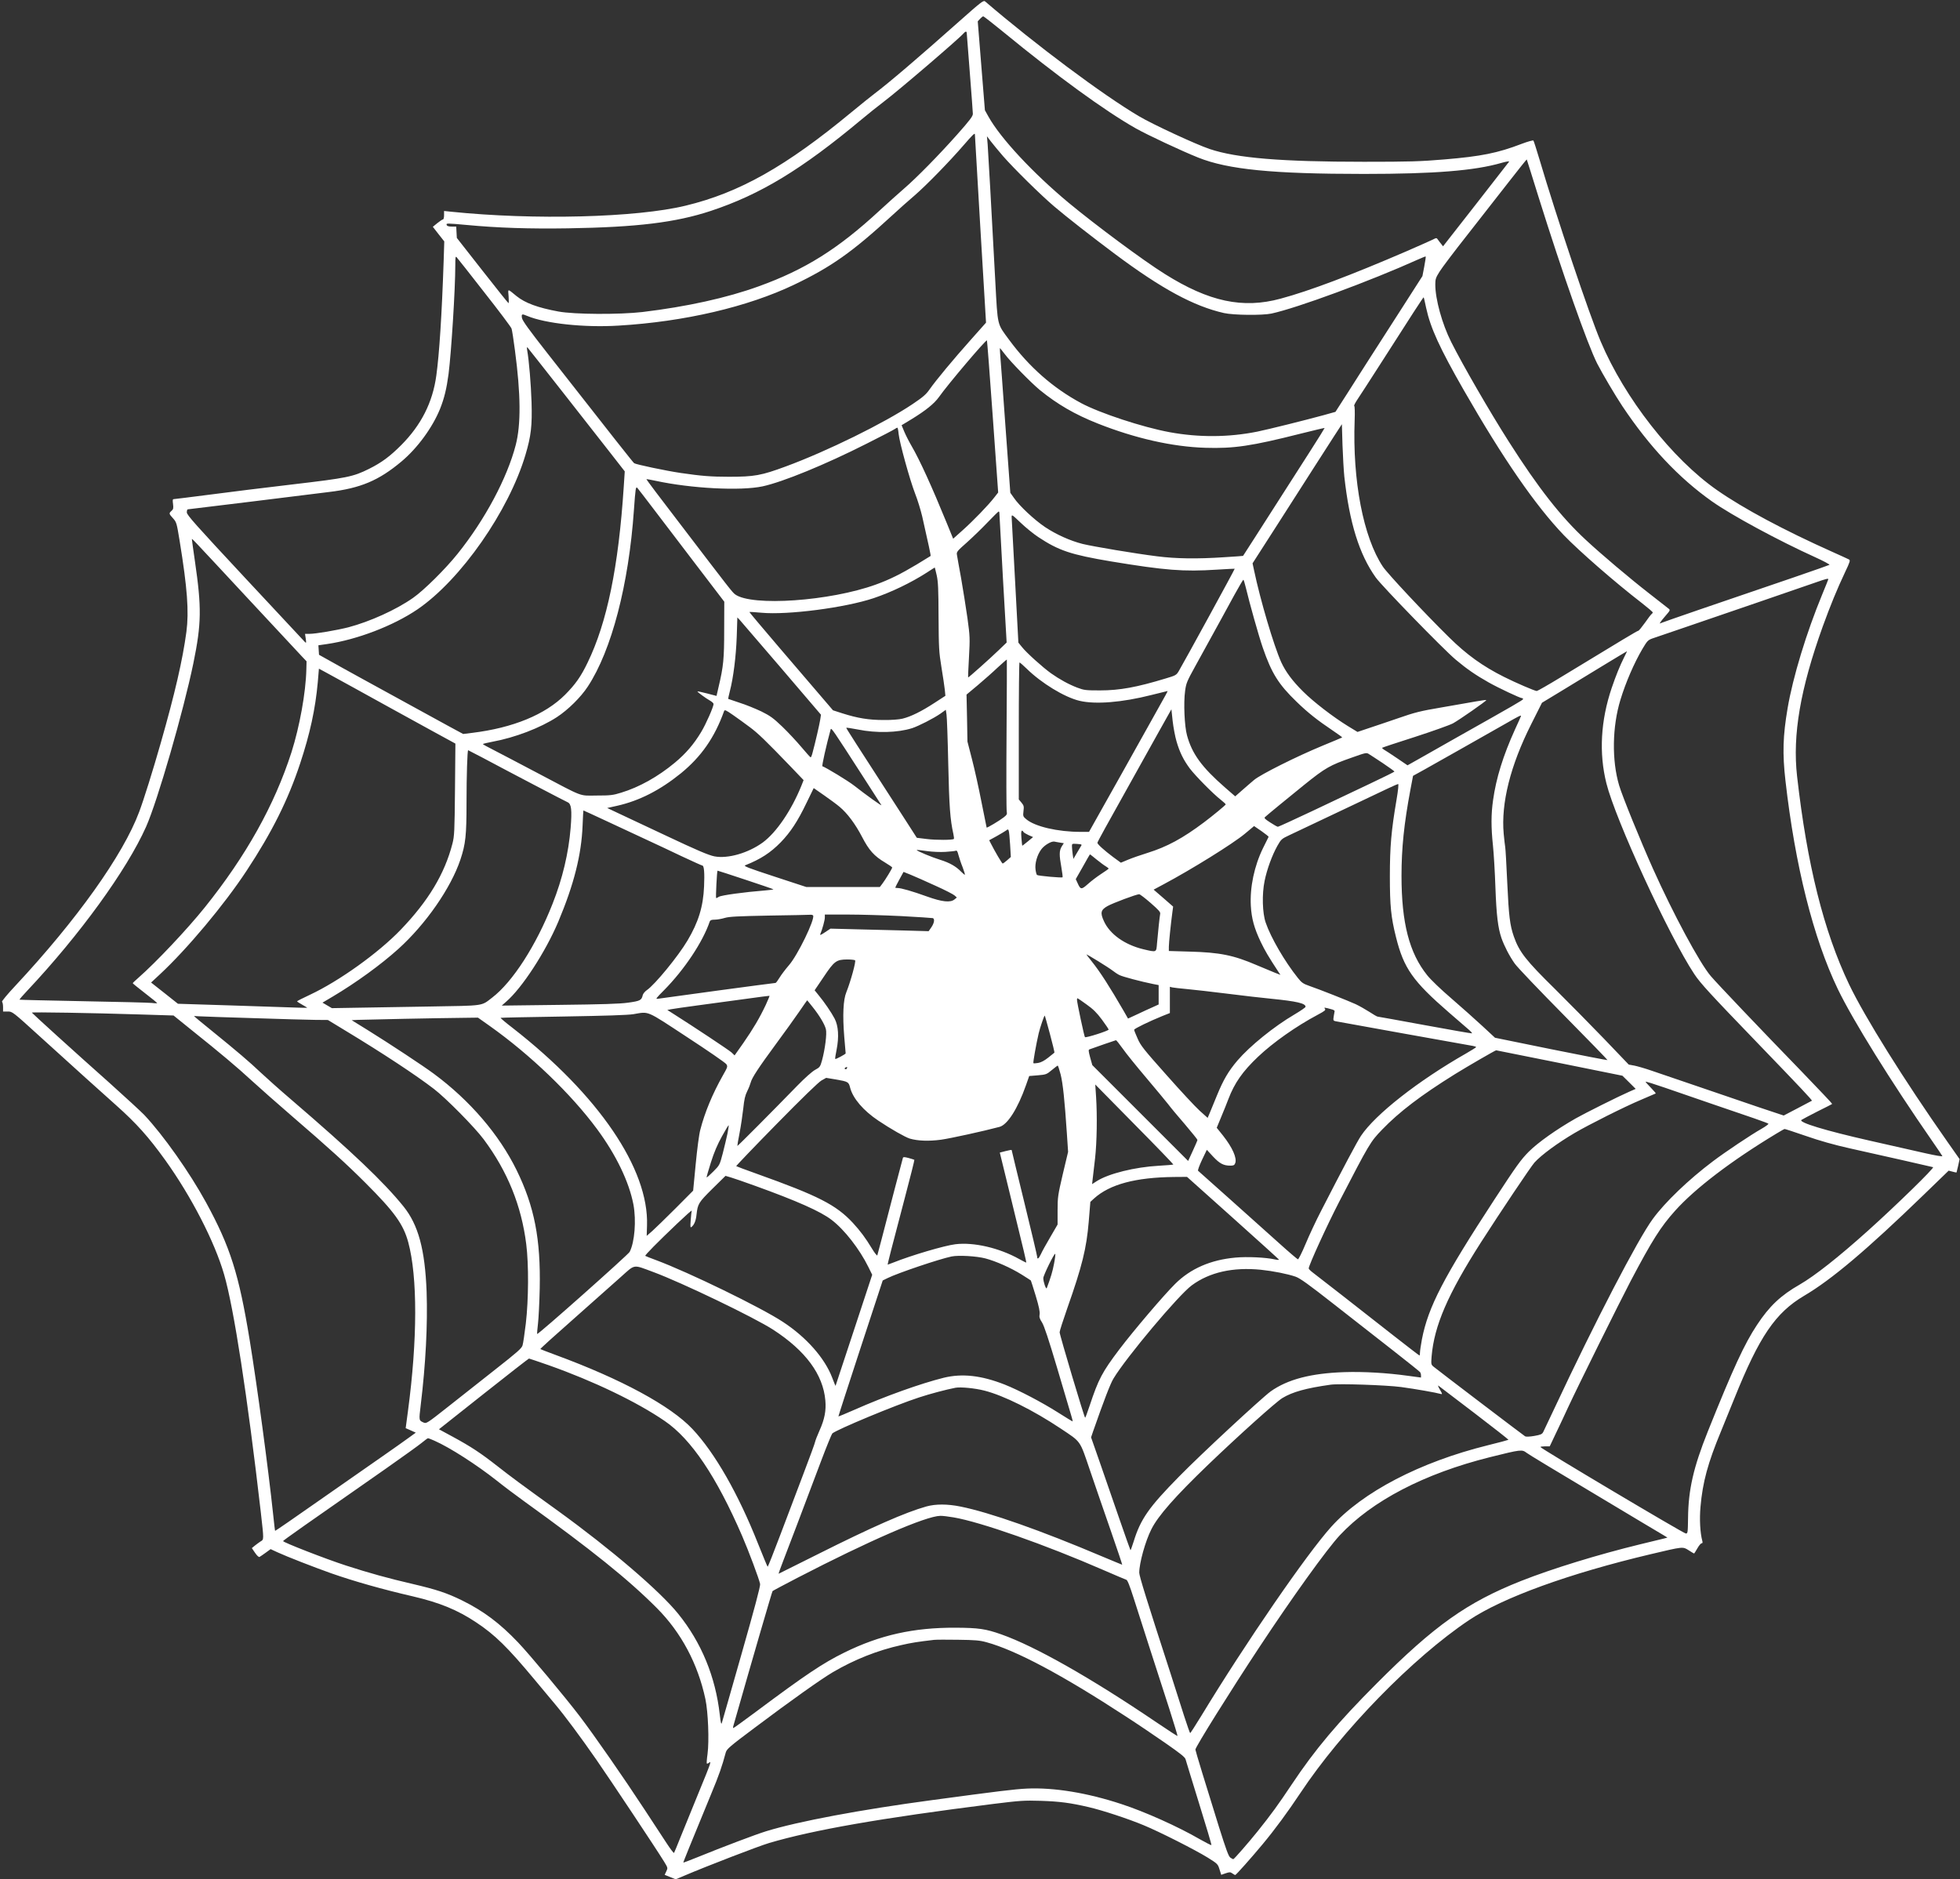 <?xml version="1.0" standalone="no"?>
<svg xmlns="http://www.w3.org/2000/svg" height="1841pt" preserveAspectRatio="xMidYMid meet" viewBox="0 0 1920 1841" width="1920pt">
  <rect x="0" y="0" width="1920" height="1841" fill="#333333" stroke="none"/>
  <path d="m9399 18203c-405-360-685-599-829-708-36-27-139-110-230-185-640-530-1097-788-1624-915-481-117-1484-143-2299-59l-67 7v-42c0-23-5-41-11-41s-30-16-55-36l-44-36 56-72 56-71-6-190c-18-533-43-916-72-1125-36-263-148-484-344-681-111-111-190-170-316-233-155-77-214-89-741-151-263-31-631-76-818-101-187-24-346-44-353-44-11 0-12-11-7-48 5-41 3-51-14-66-28-25-27-29 14-74 34-38 36-45 65-223 75-461 92-690 66-889-37-276-113-605-251-1088-78-273-168-561-212-677-157-421-611-1058-1212-1702-78-83-137-154-131-158 5-3 10-26 10-51v-44h46c45 0 46 0 312-242 410-372 552-500 748-675 201-179 319-311 483-539 255-356 483-798 576-1119 96-329 229-1195 360-2332 31-275 31-265-3-285-15-10-40-28-56-41l-29-24 32-47c20-29 37-44 44-39 7 4 34 22 60 41l48 35 67-31c88-41 363-148 527-206 223-78 497-156 800-226 262-61 439-134 620-255 184-122 307-243 567-555 80-96 173-208 207-248 91-108 249-320 403-542 136-196 591-880 663-998 38-62 38-63 22-96l-16-34 54-22 54-22 83 35c220 94 726 289 833 321 434 128 1090 243 2190 382 268 33 304 36 470 31 186-6 292-20 471-62 137-32 383-113 537-177 153-63 501-239 629-318 94-59 98-62 114-114l17-54 43 15c39 13 46 13 66-1 12-9 25-16 28-16 8 0 159 170 267 300 121 145 248 318 371 503 407 613 1101 1325 1652 1694 330 221 980 457 1783 647 317 75 311 75 370 37 26-17 50-31 52-31s16 22 32 50c15 27 34 50 42 50 9 0 11 7 7 22-22 81-29 214-18 336 21 242 73 431 199 735 41 100 101 247 133 327 244 606 401 838 683 1005 270 159 615 451 1169 987l247 239 38-10c20-6 38-9 39-8s8 31 16 66l14 65-118 168c-428 610-810 1222-964 1543-249 522-412 1174-510 2040-46 406 32 856 251 1466 76 209 140 366 219 533 49 103 53 117 38 125-9 5-82 38-162 74-478 214-870 424-1130 605-440 307-904 899-1140 1457-112 263-432 1217-600 1785-29 96-55 179-59 183-5 4-56-10-114-32-237-91-399-123-758-153-238-20-341-23-789-23-806 0-1246 36-1510 125-132 44-560 242-694 322-354 209-1006 696-1507 1125-15 12-43-10-250-194zm429-106c528-433 995-773 1297-944 113-64 448-221 613-287 293-117 729-160 1622-160 693 0 1086 32 1348 108 46 13 79 19 75 12-4-6-151-195-327-420l-320-409-19 24c-11 13-25 32-32 42-12 18-14 18-51-1-22-11-138-62-259-115-538-232-947-387-1230-463-371-101-702-30-1135 242-210 131-678 479-940 696-350 291-668 632-787 845l-35 63-35 435-35 436 23 25c12 13 26 24 31 24s93-69 196-153zm-358-9c0-7 14-182 30-388s30-388 30-405c0-24-28-61-151-200-182-205-400-427-529-538-52-45-158-140-235-211-407-376-728-577-1182-741-311-113-706-200-1140-252-225-26-667-24-823 5-201 37-326 83-410 151-92 75-84 75-78-1 3-38 3-68-1-68-3 0-118 144-256 320l-250 319-3 55-3 56h-43c-30 0-46 5-50 15-7 19-3 19 195 1 307-29 616-39 994-33 676 11 1054 57 1399 171 485 161 888 405 1476 896 63 53 160 130 215 172 145 109 742 621 784 671 16 20 31 22 31 5zm80-995c0-5 25-421 54-926l55-918-152-171c-171-192-338-393-401-483-34-49-65-76-168-145-274-184-834-460-1238-609-243-90-310-102-561-102-175 0-271 8-469 37-145 21-442 84-458 96-13 11-197 244-844 1070-187 238-251 327-255 353-6 40-1 42 51 20 179-75 560-116 896-95 643 38 1264 183 1720 401 363 174 570 320 960 679 63 58 161 146 218 194 117 101 342 332 482 494 89 103 110 123 110 105zm276-213c103-118 366-378 499-491 122-104 369-297 599-469 456-340 770-510 1066-577 94-21 375-24 465-5 254 55 966 318 1439 531 38 17 70 30 72 28s-4-46-14-98l-18-94-205-320c-113-176-250-390-305-475-54-85-154-240-220-345l-122-190-118-33c-180-49-536-138-649-161-279-56-572-58-859-5-265 49-683 187-866 285-275 148-509 354-705 620-119 162-111 127-135 569-40 746-69 1266-75 1345l-7 80 38-50c21-27 75-93 120-145zm5247-405c233-744 478-1439 573-1627 48-94 178-315 247-418 265-397 553-703 877-932 192-136 653-385 1013-548 82-37 144-71 138-74-11-7-498-175-1278-440-198-68-366-127-372-130-24-15-8 10 41 67 51 59 52 60 31 76-11 9-98 77-193 151-185 144-467 382-616 521-243 225-465 508-755 964-183 287-451 750-564 976-88 175-155 417-155 562 0 53 5 67 42 126 22 36 145 199 273 361 127 162 309 395 405 518 95 122 174 221 176 220 1-2 54-169 117-373zm-10329-929c142-180 262-340 267-355 5-14 20-109 33-211 58-434 60-729 8-930-84-324-301-731-569-1065-119-149-329-357-436-432-166-117-423-233-635-289-115-29-319-64-381-64h-43l7-47c6-42 5-46-8-33-8 8-271 291-586 628-490 526-571 617-571 642 0 17 4 30 10 30 5 0 283 34 617 75 335 42 680 84 768 95 307 37 485 112 707 298 157 131 305 334 379 517 41 103 64 198 83 341 27 213 66 832 66 1064 0 79 2 92 13 80 8-8 130-163 271-344zm9226-151c43-199 132-393 370-809 385-671 701-1129 980-1420 148-154 501-462 763-664 59-46 107-87 107-92s-5-12-10-15c-6-4-36-42-66-86-31-43-60-79-66-79-9 0-144-81-757-454-123-75-230-136-237-136-18 0-207 81-318 137-209 104-369 219-541 389-238 234-604 625-649 693-191 287-298 842-276 1434 3 79 1 138-4 140s9 30 31 63c22 32 118 181 213 329 320 501 433 675 436 672 2-1 13-48 24-102zm-4245-1067 53-743-39-50c-59-76-203-225-308-319l-94-84-62 152c-148 362-266 621-345 756-24 41-56 104-71 139l-27 65 99 60c137 84 220 151 266 215 88 125 462 566 471 556 2-2 28-338 57-747zm-4214 242c183-234 395-504 471-601l138-177-10-153c-51-781-163-1328-354-1721-66-137-119-212-220-314-195-195-510-325-910-374l-89-11-146 79c-80 44-258 142-396 217-137 76-347 191-465 255-118 65-258 142-310 172l-95 53-3 46-3 47 83 12c296 43 653 180 889 341 424 290 894 964 1057 1515 54 182 66 282 59 514-6 179-24 401-43 510-4 23-3 32 4 25 5-5 159-201 343-435zm4330 373c57-77 257-281 345-354 172-140 344-240 569-329 367-145 730-227 1050-237 282-9 455 17 934 138 129 32 236 58 237 56 1-1-65-108-148-237s-197-307-253-395c-217-340-397-620-398-621s-83-7-182-13c-269-18-475-15-662 9-210 26-626 96-728 121-122 31-257 92-366 164-106 71-255 210-308 289l-34 48-48 657c-26 361-49 680-52 709-2 28-3 52-2 52 2 0 22-26 46-57zm3328-1203c50-452 146-761 308-988 60-84 662-703 782-804 107-90 196-152 326-225 92-52 306-153 325-153 5 0 10-4 10-9 0-9-78-54-655-379-132-75-293-166-358-203l-119-67-106 72c-59 40-116 77-127 83-11 7-17 14-15 17 3 3 147 51 320 106 173 56 341 116 373 133 62 34 326 218 327 228 0 3-46-3-102-13-57-10-209-37-338-59-206-35-259-48-425-106-104-36-236-80-293-99l-104-35-95 58c-143 88-337 237-438 338-106 105-172 195-215 289-73 164-204 606-265 897l-15 70 242 377c133 207 298 465 366 572 69 107 157 244 196 305l71 109 6-204c4-113 12-252 18-310zm-4366 418c9-86 109-448 161-583 24-60 55-162 70-225 61-270 86-384 82-387-2-2-64-40-137-84-156-93-266-148-399-196-449-163-1216-216-1379-96-28 21-48 47-544 697-181 235-327 430-325 431 2 2 41-5 88-15 351-76 834-101 1050-55 199 43 614 213 1019 418 140 70 264 135 275 143s23 14 27 14c3 0 9-28 12-62zm-2398-738c82-107 270-355 419-550l271-355-1-275c0-286-7-358-55-561l-20-87-92 24c-50 13-93 22-95 20-4-4 80-66 126-92 17-10 32-24 32-31 0-28-75-198-121-274-72-120-150-211-258-301-166-138-349-240-526-294-80-25-106-28-240-28-177-1-118-23-575 218-173 92-366 192-427 224-62 31-113 59-113 62s42 13 94 23c219 40 468 135 631 241 110 72 234 194 304 301 232 354 400 996 451 1730 15 212 18 232 34 214 7-8 80-102 161-209zm3385-38c0-10 16-299 35-643l36-624-78-75c-88-85-296-270-299-267-2 1 2 90 8 197 10 187 10 203-15 385-15 105-43 280-62 390-20 110-39 214-41 230-5 28 3 37 98 121 57 51 148 139 203 197 55 57 103 105 108 106 4 0 7-7 7-17zm380-233c202-134 321-173 712-239 533-88 711-102 1037-81 96 6 175 10 176 9 3-3-497-917-548-1003-23-39-30-43-128-72-283-86-450-117-644-117-140 0-155 2-222 27-84 32-173 81-258 141-81 58-242 203-284 257l-35 43-32 600c-18 331-33 614-34 630 0 28 4 25 88-55 48-46 125-109 172-140zm-7740-604c271-291 511-549 533-572l40-42-2-78c-5-228-66-562-146-814-167-518-444-1014-849-1519-172-214-474-535-653-692-29-25-53-48-53-50 0-3 54-47 120-98s120-95 120-97c0-3-24-3-52 1-29 3-332 11-673 17-341 7-622 13-624 15s31 41 74 86c515 547 977 1184 1166 1608 112 252 366 1131 463 1601 80 390 82 545 15 1004-16 110-29 204-29 210 0 12-30 44 550-580zm6746 228c14-63 17-136 18-407 2-306 4-343 28-491 15-88 29-188 33-221l6-61-111-72c-123-80-227-132-310-152-32-8-108-14-185-13-145 0-254 18-402 65l-93 30-113 132c-62 73-247 289-411 480-164 192-297 350-295 351 2 2 55-1 118-7 257-24 820 49 1100 143 172 58 364 150 521 251 41 27 76 49 77 49s9-35 19-77zm8734-38c0-3-27-69-59-147-155-375-288-811-340-1118-46-270-51-443-21-707 95-836 273-1543 513-2043 147-305 523-910 922-1485 54-77 99-145 102-151 2-7-65 5-164 27-92 21-339 77-548 124-433 98-700 179-668 203 10 7 81 44 157 83 77 38 142 71 144 74 2 2-135 147-304 322-396 408-829 863-886 931-109 128-367 608-566 1052-122 273-299 707-331 815-73 245-68 576 13 840 51 168 134 360 216 499 46 77 53 85 97 101 27 9 158 54 293 100 307 104 1183 406 1310 450 94 33 120 40 120 30zm-5706-82c36-151 125-469 166-588 87-252 154-359 331-530 110-107 205-182 357-284 52-35 92-64 90-66-1-1-88-38-193-81-254-105-606-281-671-336-28-24-81-69-118-102l-66-58-100 87c-227 198-323 330-372 510-25 90-35 319-19 434 10 78 18 96 103 250 232 422 301 546 378 689 46 83 86 152 90 152 3 0 14-35 24-77zm-4549-792 387-453-7-47c-6-42-49-229-76-328-6-24-14-43-18-43-3 0-44 45-90 100s-130 145-187 200c-90 86-118 106-206 150-57 27-152 66-213 85-60 20-110 37-112 38-1 2 7 36 17 77 34 131 60 339 67 533l6 188 22-23c12-13 196-227 410-477zm8256 112c-44-89-80-177-123-303-108-320-126-637-52-934 89-357 612-1493 861-1869 60-91 160-199 619-675 429-445 538-561 533-566-2-1-65-35-140-74l-136-71-249 83c-137 47-402 137-589 201s-392 133-455 155-140 44-170 50l-55 10-245 256c-135 140-349 357-475 482-288 283-353 366-406 518-38 110-49 198-64 524-8 179-17 336-20 350s-9 73-15 132c-27 298 65 667 269 1072l106 211 180 109c99 60 286 174 415 253 129 78 236 143 238 143 1 0-11-26-27-57zm-6051-758c-3-401-2-742 2-757 5-24 1-32-30-56-39-31-163-105-167-100-1 2-23 113-50 248-26 135-68 324-93 420l-45 175-4 230-5 230 109 91c59 50 148 128 196 174 49 45 89 80 90 78s0-331-3-733zm195 646c146-144 373-282 520-317 156-37 417-16 704 57 85 21 156 39 158 39s-7-19-20-42c-14-24-78-140-144-258-255-456-359-643-480-857l-125-223h-82c-224 0-448 52-533 124-31 26-33 30-27 80 6 46 3 55-20 83l-26 31v671c0 369 3 671 7 671s35-27 68-59zm-6580-194c110-61 279-154 375-207s273-150 393-216l218-119-4-450c-4-414-6-456-25-530-76-296-236-562-507-844-218-227-602-502-887-636-71-33-128-62-128-65s23-18 50-33c28-16 50-29 50-30s-42-1-92 1c-51 2-336 11-634 21l-541 17-131 104-132 104 85 79c265 246 631 682 851 1017 248 376 406 693 524 1050 97 293 149 533 173 797l11 132 76-41c41-23 165-91 275-151zm3870-381c82-61 157-134 394-380l133-139-22-56c-99-243-245-457-378-555-142-103-341-161-473-136-57 11-172 60-477 204-108 51-282 133-385 181l-189 89 99 22c216 49 418 152 622 317 200 163 332 352 424 610 6 16 17 11 89-39 46-32 119-85 163-118zm1944-361c9-419 19-546 50-685 5-24 8-46 5-49-11-12-178-12-265-1l-98 12-117 182c-498 770-574 889-574 895 0 4 51-4 113-16 181-37 391-32 532 13 66 22 209 95 277 142l53 38 7-46c4-25 12-243 17-485zm2236 222c31-107 68-182 131-267 56-73 226-246 302-305 28-22 50-43 49-46-3-9-122-107-212-175-209-157-362-240-554-300-64-20-149-49-189-66l-72-30-78 57c-84 63-152 124-152 138 0 8 88 168 342 622 73 132 190 340 258 463l125 223 12-113c7-62 24-153 38-201zm3375 249c0-2-26-61-59-132-117-258-185-478-215-693-20-139-20-266-1-446 8-77 19-261 24-410 10-273 25-395 59-495 28-79 77-175 130-250 25-36 241-262 480-504 238-241 431-440 429-442s-251 46-553 107l-549 112-125 116c-69 64-204 184-301 268-104 89-202 183-238 228-176 219-252 513-252 975 0 271 25 511 87 842l26 137 107 59c113 63 578 326 801 453 127 73 150 84 150 75zm-6448-591c96-148 178-276 182-283 8-14-148 98-268 192-56 44-273 176-310 189-7 2 39 209 81 361 6 20 20-1 315-459zm-3725 182c258-138 808-426 834-437 36-16 43-75 29-250-20-247-80-499-177-744-161-409-391-766-592-920-109-84-68-78-611-87-267-4-592-10-722-12l-237-4-46 27-46 27 98 58c232 138 473 313 645 468 270 244 514 596 608 875 51 154 60 234 60 562 0 260 8 510 16 510 1 0 65-33 141-73zm8821-55c61-41 112-78 112-81s-107-56-238-118c-130-62-384-182-565-268-180-85-333-155-339-155s-40 19-75 42c-51 33-62 43-51 53 33 30 210 175 383 315 210 169 251 192 471 269 132 47 140 49 164 33 14-8 76-49 138-90zm132-359c-51-299-65-457-65-748 0-290 11-401 60-596 76-305 164-431 518-738 93-80 182-158 200-173 17-15 29-29 26-32-2-2-209 34-459 80s-460 84-465 84c-6 0-42 21-80 46-39 25-99 59-135 76-75 34-352 144-454 179-60 21-75 31-113 79-128 160-264 394-314 540-33 94-38 280-11 410 23 113 73 250 125 343 37 65 41 69 120 106 157 74 493 233 627 297 326 156 426 202 436 203 6 1 1-56-16-156zm-5456-67c76-63 155-169 221-296 68-131 118-187 226-251 38-23 69-44 69-48 0-10-67-120-96-158l-25-33h-361-360l-311 102c-262 86-307 103-286 111 150 60 245 121 347 225 94 97 166 205 252 385l71 146 102-71c56-39 124-89 151-112zm-2268-147c132-61 304-142 384-179s232-108 338-159c107-50 198-91 202-91 17 0 23-72 17-204-8-197-55-350-162-530-91-154-319-432-398-486-19-13-38-36-41-50-11-50-26-57-141-73-82-12-253-17-675-22l-565-7 42 37c156 134 386 487 512 785 153 364 227 656 238 943 3 81 7 147 8 147 2 0 110-50 241-111zm6471-148c-2-4-26-53-55-111-85-174-129-382-119-564 7-124 33-220 97-354 42-87 72-139 177-299l16-24-54 21c-30 12-110 46-180 75-226 97-359 124-656 132l-203 6v41c0 38 19 224 35 342l7 52-95 83-96 83 97 52c274 146 678 397 796 495l91 76 73-50c40-28 71-53 69-56zm-2532-77 7-120-36-32c-20-18-40-32-44-32-7 0-80 125-116 197l-16 31 73 40c39 22 81 47 92 55 18 14 21 14 26-1 4-9 10-71 14-138zm131 125c3-6 26-20 50-31l44-19-52-43c-29-24-54-43-54-42-1 0-5 34-8 74-7 68 1 91 20 61zm357-104 38-6-21-33c-24-40-25-81-3-203 9-51 14-95 12-98-8-7-242 14-251 23-4 4-11 28-14 53-8 58 15 141 55 196 30 42 99 83 129 78 9-2 34-7 55-10zm204-38c-7-12-27-44-43-72l-29-50-7 45c-3 25-7 59-7 75-1 30-1 30 49 27 50-4 51-5 37-25zm-1326-53c48 3 93 8 101 11 12 5 18-6 27-42 7-26 25-81 41-120 15-40 25-73 21-73s-20 14-37 31c-49 51-113 87-203 115-79 24-231 87-231 96 0 3 44-2 98-10 58-8 132-11 183-8zm1481-75c35-28 75-58 91-67 15-9 27-19 27-22s-33-26-73-52-98-70-130-99c-64-57-72-56-101 9l-18 39 69 121c37 67 69 122 70 122 2 0 31-23 65-51zm-3439-198c148-49 271-91 273-94 3-2-35-7-83-11-202-16-428-47-451-62-13-9-25-14-27-12-5 6 8 268 14 268 3 0 127-40 274-89zm1859-58c92-41 177-85 189-96l22-20-23-19c-40-33-122-24-267 28-144 52-255 84-290 84-13 0-23 2-23 4 0 3 18 38 40 79l41 75 72-29c40-16 147-64 239-106zm2109-169c79-69 98-90 94-107-5-25-21-174-31-289-7-91-2-89-134-58-182 44-328 147-386 275-38 82-31 111 35 148 51 29 281 115 310 116 7 1 58-38 112-85zm-3306-123c21-35-152-392-238-489-32-37-73-91-90-119-18-29-35-53-40-53-17 0-1090-145-1152-155-26-5-20 4 58 82 201 203 382 475 450 676 5 12 17 17 49 17 24 0 68 8 98 17 45 13 125 17 435 23 209 3 390 7 402 8s24-2 28-7zm862-6c164-9 304-18 311-20 20-7 14-48-14-89l-27-39-246 7c-135 3-352 9-481 12l-235 6-54-36c-37-25-51-31-46-19 21 50 45 138 45 164v29h224c123 0 359-7 523-15zm1929-441c60-37 125-79 144-94s49-35 66-43c31-16 213-64 327-87l57-11v-95-95l-57-26c-32-14-100-45-150-69l-93-43-41 72c-139 240-231 384-316 490-30 37-52 67-50 67 3 0 54-30 113-66zm-2380 8c12-8-44-210-85-312-31-74-38-226-21-435 7-88 13-162 14-165 1-7-98-60-102-55-3 2 3 43 13 90 25 126 18 234-19 305-32 61-100 161-158 231l-38 47 90 133c103 154 123 168 230 169 36 0 70-4 76-8zm3250-282c65-6 243-26 394-45s347-42 434-50c249-25 337-45 335-79 0-6-48-39-107-74-203-119-438-310-560-452-89-105-137-187-200-340-28-69-60-147-71-173l-21-49-78 70c-43 39-190 197-326 351-221 248-253 288-282 356-19 42-34 80-34 86 0 11 151 84 277 135l73 29v129 128l24-6c13-3 77-10 142-16zm-4125-156c-60-127-122-232-219-372l-86-122-30 29c-25 23-367 250-580 385l-49 31 34 7c19 4 138 21 264 38 127 17 336 45 465 63s237 32 238 31c2-1-15-42-37-90zm3143 5c65-46 100-81 150-148 36-49 66-93 66-98 0-12-222-83-232-74-7 6-78 340-78 366 0 8 2 15 5 15 2 0 43-27 89-61zm-2685-23c66-82 119-170 131-218 12-42-8-199-38-308-17-61-21-67-68-92-29-16-100-79-174-155-252-259-584-593-587-590-1 2 8 59 22 128 13 68 29 176 36 239 9 89 18 128 39 170 15 30 30 69 34 85 11 45 79 148 246 375 83 113 186 255 228 317s78 112 79 113c1 0 24-29 52-64zm5091-26c14-4 24-11 24-16-1-5-5-28-9-51-6-39-5-43 17-48 20-4 1261-228 1346-242 17-3 32-8 32-12-1-3-44-31-97-61-470-268-890-597-1031-808-36-53-173-311-389-732-50-96-119-244-154-328s-69-151-75-150c-6 2-90 73-185 159-96 86-311 279-479 429s-309 276-314 280c-4 5 13 52 39 107l47 98 61-66c65-69 102-89 169-89 32 0 40 4 48 24 19 50-27 153-120 271l-61 76 45 109c25 59 56 137 69 172 61 159 139 271 292 416 147 139 372 298 583 410 69 37 81 46 71 59-13 15-5 14 71-7zm-11673-49 323-10 177-143c279-223 447-364 593-499 74-68 250-223 390-344 363-313 532-466 721-655 283-283 370-404 418-580 92-340 91-955-3-1657l-22-165 50-22 49-22-69-50c-38-28-150-107-249-176s-377-264-619-432c-241-169-439-306-441-304s-10 73-19 158c-48 454-157 1262-230 1710-106 648-190 914-428 1350-161 294-417 657-605 857-32 33-186 175-342 315-330 293-755 679-759 687-2 7 584-3 1065-18zm5354-222c202-132 375-251 384-265 15-23 13-28-36-114-100-178-175-358-219-529-12-43-31-190-45-336l-25-260-172-173c-95-95-198-195-228-222l-55-48 3 102c19 554-476 1280-1315 1934-68 52-121 97-119 100 3 2 278 8 613 13 418 7 633 14 688 23 157 26 116 44 526-225zm-4246 186c264-9 535-16 603-17l124-1 176-107c362-219 685-432 862-568 118-90 401-377 488-494 232-311 370-649 417-1028 25-198 23-542-4-775-12-99-26-196-32-215-8-30-51-67-271-240-143-113-353-278-465-367-195-154-206-161-231-151-50 22-49 19-31 170 49 403 69 790 58 1113-16 414-81 655-227 836-194 240-502 533-1097 1044-116 99-250 219-300 266-106 101-236 212-478 408-97 79-177 144-177 146 0 1 24 0 53-2 28-2 268-10 532-18zm7800-155c27-99 46-181 44-183s-30-24-61-49c-38-30-70-47-99-52-23-4-44-5-46-2-5 5 27 186 52 293 14 58 53 173 59 173 2 0 24-81 51-180zm-5487 78c396-281 795-664 1050-1009 187-253 314-517 357-740 29-157 12-369-37-464-16-29-901-816-906-804-2 4 2 50 8 101s14 206 17 343c10 486-52 804-226 1160-171 349-458 684-811 945-105 78-431 293-645 426l-160 99 56 3c64 3 802 18 1028 20l153 2zm6199-220c32-46 136-175 232-288 95-113 192-229 215-259 22-30 96-119 164-197 67-79 122-147 122-152s-21-54-46-108l-45-98-470 470-469 469-21 75c-16 59-18 76-7 79 45 17 254 89 260 90 4 0 33-36 65-81zm4278-142 618-125 65-64 65-65-64-28c-105-46-435-211-523-261-191-109-370-236-461-327-78-79-121-139-334-465-501-767-650-1054-712-1372-10-55-19-113-19-129 0-17-2-30-5-30s-119 89-258 198c-323 254-741 580-789 616-21 16-38 33-38 39 0 30 179 422 298 652 298 575 305 588 422 709 167 173 378 334 712 542 126 78 392 232 404 234 1 0 279-56 619-124zm-4885-113c22-89 39-249 61-578l12-180-52-218c-48-207-51-225-51-356v-138l-72-124c-40-68-82-143-92-167-20-43-36-55-36-25 0 9-56 248-125 529-69 282-125 515-125 517 0 3-26-2-58-10l-58-15 93-381c154-630 170-697 165-697-3 0-33 16-68 35-195 109-445 167-625 145-107-13-429-108-607-179-29-11-54-21-56-21-4 0 36 156 170 664 52 197 93 360 91 363-3 2-28 10-57 18-38 10-52 11-55 2-4-12-145-549-210-802-20-77-39-146-41-154-2-7-27 24-54 69-61 101-111 168-185 249-165 177-337 265-944 482-107 38-197 72-199 74-3 2 174 187 393 410 251 256 414 414 443 430l45 25 91-15c126-22 129-24 144-82 27-104 129-224 276-322 122-82 263-162 308-176 79-23 186-27 306-11 93 13 417 84 574 126 78 22 177 177 258 407l32 91 85 7c80 7 86 9 136 51 29 24 55 44 58 44 4 0 16-39 29-87zm-2095 58c-3-6-11-8-17-5-6 4-5 9 3 15 16 10 23 4 14-10zm8460-341c399-135 559-191 568-199 4-4-27-27-69-51-101-57-355-227-474-317-238-179-470-401-590-566-145-197-566-1007-964-1857-53-113-102-216-109-230-11-21-24-27-87-38-45-8-81-9-90-4-18 11-865 655-899 684-22 19-23 24-17 101 26 300 158 606 481 1112 187 292 493 749 527 786 67 74 228 192 393 289 136 80 492 259 650 325 77 33 142 61 144 62 3 2-19 27-47 56-29 29-52 56-52 59 0 4 84-22 188-58 103-36 304-105 447-154zm-5261-599c-2-2-66-8-142-12-235-13-492-77-607-150l-47-30 6 53c3 29 14 118 23 198 18 159 22 418 10 605l-8 120 384-390c212-214 383-392 381-394zm-4368 302c-9-43-30-130-46-193-30-114-31-116-92-177-34-34-64-61-66-58-2 2 17 68 42 147 31 99 65 177 108 255 34 62 64 111 66 109 2-3-4-40-12-83zm10564-22c134-47 276-87 428-121 125-28 358-80 517-116 160-36 295-67 301-69 17-5-356-369-636-621-293-263-522-443-670-529-186-106-298-212-419-396-122-184-232-421-482-1045-140-350-190-568-193-844-2-146-3-155-22-154-21 0-1423 834-1424 847 0 4 21 7 46 7h45l63 133c35 72 87 184 116 247 94 203 503 1028 614 1240 211 400 294 531 435 688 194 217 550 489 991 755 41 25 78 46 82 46 4 1 97-30 208-68zm-10295-488c413-149 645-252 752-335 126-96 273-286 359-460l38-77-179-543c-98-299-179-544-180-545-1-2-16 34-33 80-73 192-254 397-484 547-214 141-923 486-1243 605-55 20-102 39-104 41-6 6 123 136 312 316 81 77 145 134 143 127-2-8-7-49-10-93-5-70-4-77 10-65 25 21 41 60 47 119 12 106 19 118 155 253l129 127 54-16c30-9 135-45 234-81zm4681-314c247-221 450-405 452-409 2-5-15-4-38 1-89 20-274 29-389 18-242-22-439-108-589-257-114-113-409-460-547-642-169-224-204-290-291-552-22-65-41-118-44-118-8 0-250 811-250 838 0 12 34 118 75 235 146 414 188 586 210 847l16 195 37 34c153 138 405 206 783 210l127 1zm-1751-451c-15-78-31-131-71-238-7-17-34 61-34 98 0 26 108 247 117 238 3-3-2-47-12-98zm-672 53c105-28 249-92 355-158 48-30 88-56 90-58s23-70 48-151c32-106 42-157 38-181-5-26 0-43 24-80 21-34 64-164 147-443 64-217 125-424 136-459s18-65 17-67c-2-1-66 38-143 87-156 99-382 218-523 274-229 90-416 111-597 67-225-56-575-181-873-313-86-38-157-67-159-66-1 2 96 302 216 668l218 664 49 24c102 50 505 186 625 211 68 14 244 4 332-19zm-3254-133c281-104 993-447 1176-566 317-206 488-438 510-692 9-99-7-184-57-295-22-49-41-99-43-110-1-11-52-150-113-310-60-159-163-431-228-602-65-172-121-313-124-313-3 1-45 103-95 228-193 487-422 888-642 1122-214 227-695 488-1342 726-79 29-145 55-148 57-2 3 146 137 329 298 182 162 388 345 457 406 147 131 117 126 320 51zm5952 22c123-13 263-41 341-68 43-15 128-76 374-269 176-137 436-341 579-453s263-208 267-214 8-20 8-32v-20l-127 17c-208 29-435 42-623 36-329-11-557-71-723-189-90-66-684-616-898-835-294-299-376-415-444-636-15-48-29-86-31-85-2 2-51 141-109 308-58 168-144 416-191 552l-86 246 20 59c106 303 169 468 200 518 126 209 637 817 766 912 175 129 403 180 677 153zm-6974-936c435-154 861-358 1135-546 260-178 506-544 758-1126 64-148 167-423 176-471 4-19-55-240-181-682-102-360-190-665-194-679-6-19-11 2-20 80-42 373-180 708-408 990-181 224-658 632-1176 1007-380 274-459 333-592 437-166 130-258 191-440 290l-135 73 438 347c240 190 440 346 444 346s91-30 195-66zm8348-213c140-19 345-55 389-68 17-5 16 0-9 43-16 27-22 44-14 38s166-127 352-268c186-142 336-260 334-262s-94-27-204-54c-662-164-1225-457-1532-798-240-266-838-1136-1271-1849-58-95-108-172-111-173-3 0-29 75-59 167-29 93-90 283-135 423-227 699-305 949-305 982 0 94 60 310 119 426 66 132 235 323 554 630 299 287 664 615 729 655 99 60 231 97 473 131 83 12 547-4 690-23zm-4082-35c189-48 480-193 748-372 203-136 184-108 288-414 50-146 141-412 204-592 63-181 112-328 110-328s-88 36-191 79c-606 257-1108 434-1393 491-129 26-243 26-334 1-204-57-528-199-1070-471-203-101-373-186-377-188-3-2 16 54 44 125 50 128 182 477 369 973 55 146 106 270 112 276 40 37 621 279 850 353 109 36 265 77 357 95 50 9 189-4 283-28zm-5387-491c150-66 414-236 609-390 66-53 187-144 269-203 667-481 1020-765 1301-1047 238-239 401-545 475-891 27-127 38-410 21-538-7-48-10-91-7-94 3-2 13 1 21 8 14 12 15 10 9-16-4-16-56-148-117-294-60-146-136-332-169-415-33-82-62-154-65-158-3-5-36 38-73 95-37 56-134 204-215 328-205 313-491 725-637 917-145 190-489 602-603 722-180 189-339 308-550 412-149 73-250 106-480 160-238 55-430 108-655 181-201 65-621 229-617 240 2 7 216 158 1009 711 164 115 321 228 350 252s56 44 60 44c4 1 33-10 64-24zm10699-119c17-14 319-196 671-406 351-211 655-392 674-403l34-21-29-8c-17-4-122-30-235-57-415-101-867-240-1170-360-527-209-847-435-1415-1005-380-381-602-644-833-991-130-195-198-289-331-455-90-112-232-275-240-275-3 0-16 7-29 16-17 12-41 78-111 300-124 397-231 747-231 758 0 25 345 577 625 1001 324 491 663 963 790 1099 315 337 827 604 1471 765 306 76 313 77 359 42zm-5614-632c265-45 899-268 1468-516 113-49 214-92 224-95 12-4 32-54 73-182 31-97 102-320 159-496s142-439 189-585c46-145 83-266 81-268s-92 57-202 131c-646 438-1193 748-1525 865-153 54-223 64-448 65-411 2-741-72-1088-243-211-104-376-214-869-582-117-87-215-158-219-158-3 0-4 8-1 18 200 702 380 1319 385 1324 4 4 113 62 242 129 701 363 1260 606 1401 608 19 1 78-6 130-15zm322-1223c289-79 740-319 1362-725 110-71 286-190 391-263 151-105 193-139 198-160 4-16 64-209 132-431 69-222 124-406 121-409-3-2-54 24-114 58-212 123-537 269-767 344-336 111-663 164-926 152-124-6-277-25-930-113-703-94-1314-209-1625-305-101-31-426-154-674-255-74-30-135-53-137-52-2 3 61 158 273 673 77 185 106 269 143 407 10 33 38 58 283 241 358 269 650 476 765 544 211 124 440 215 672 266 100 23 158 32 320 51 19 2 125 3 235 1 167-2 213-6 278-24z" transform="matrix(.1 0 0 -.1 0 1841)" fill="white" stroke="none" stroke-width="2" vector-effect="non-scaling-stroke"/>
</svg>
